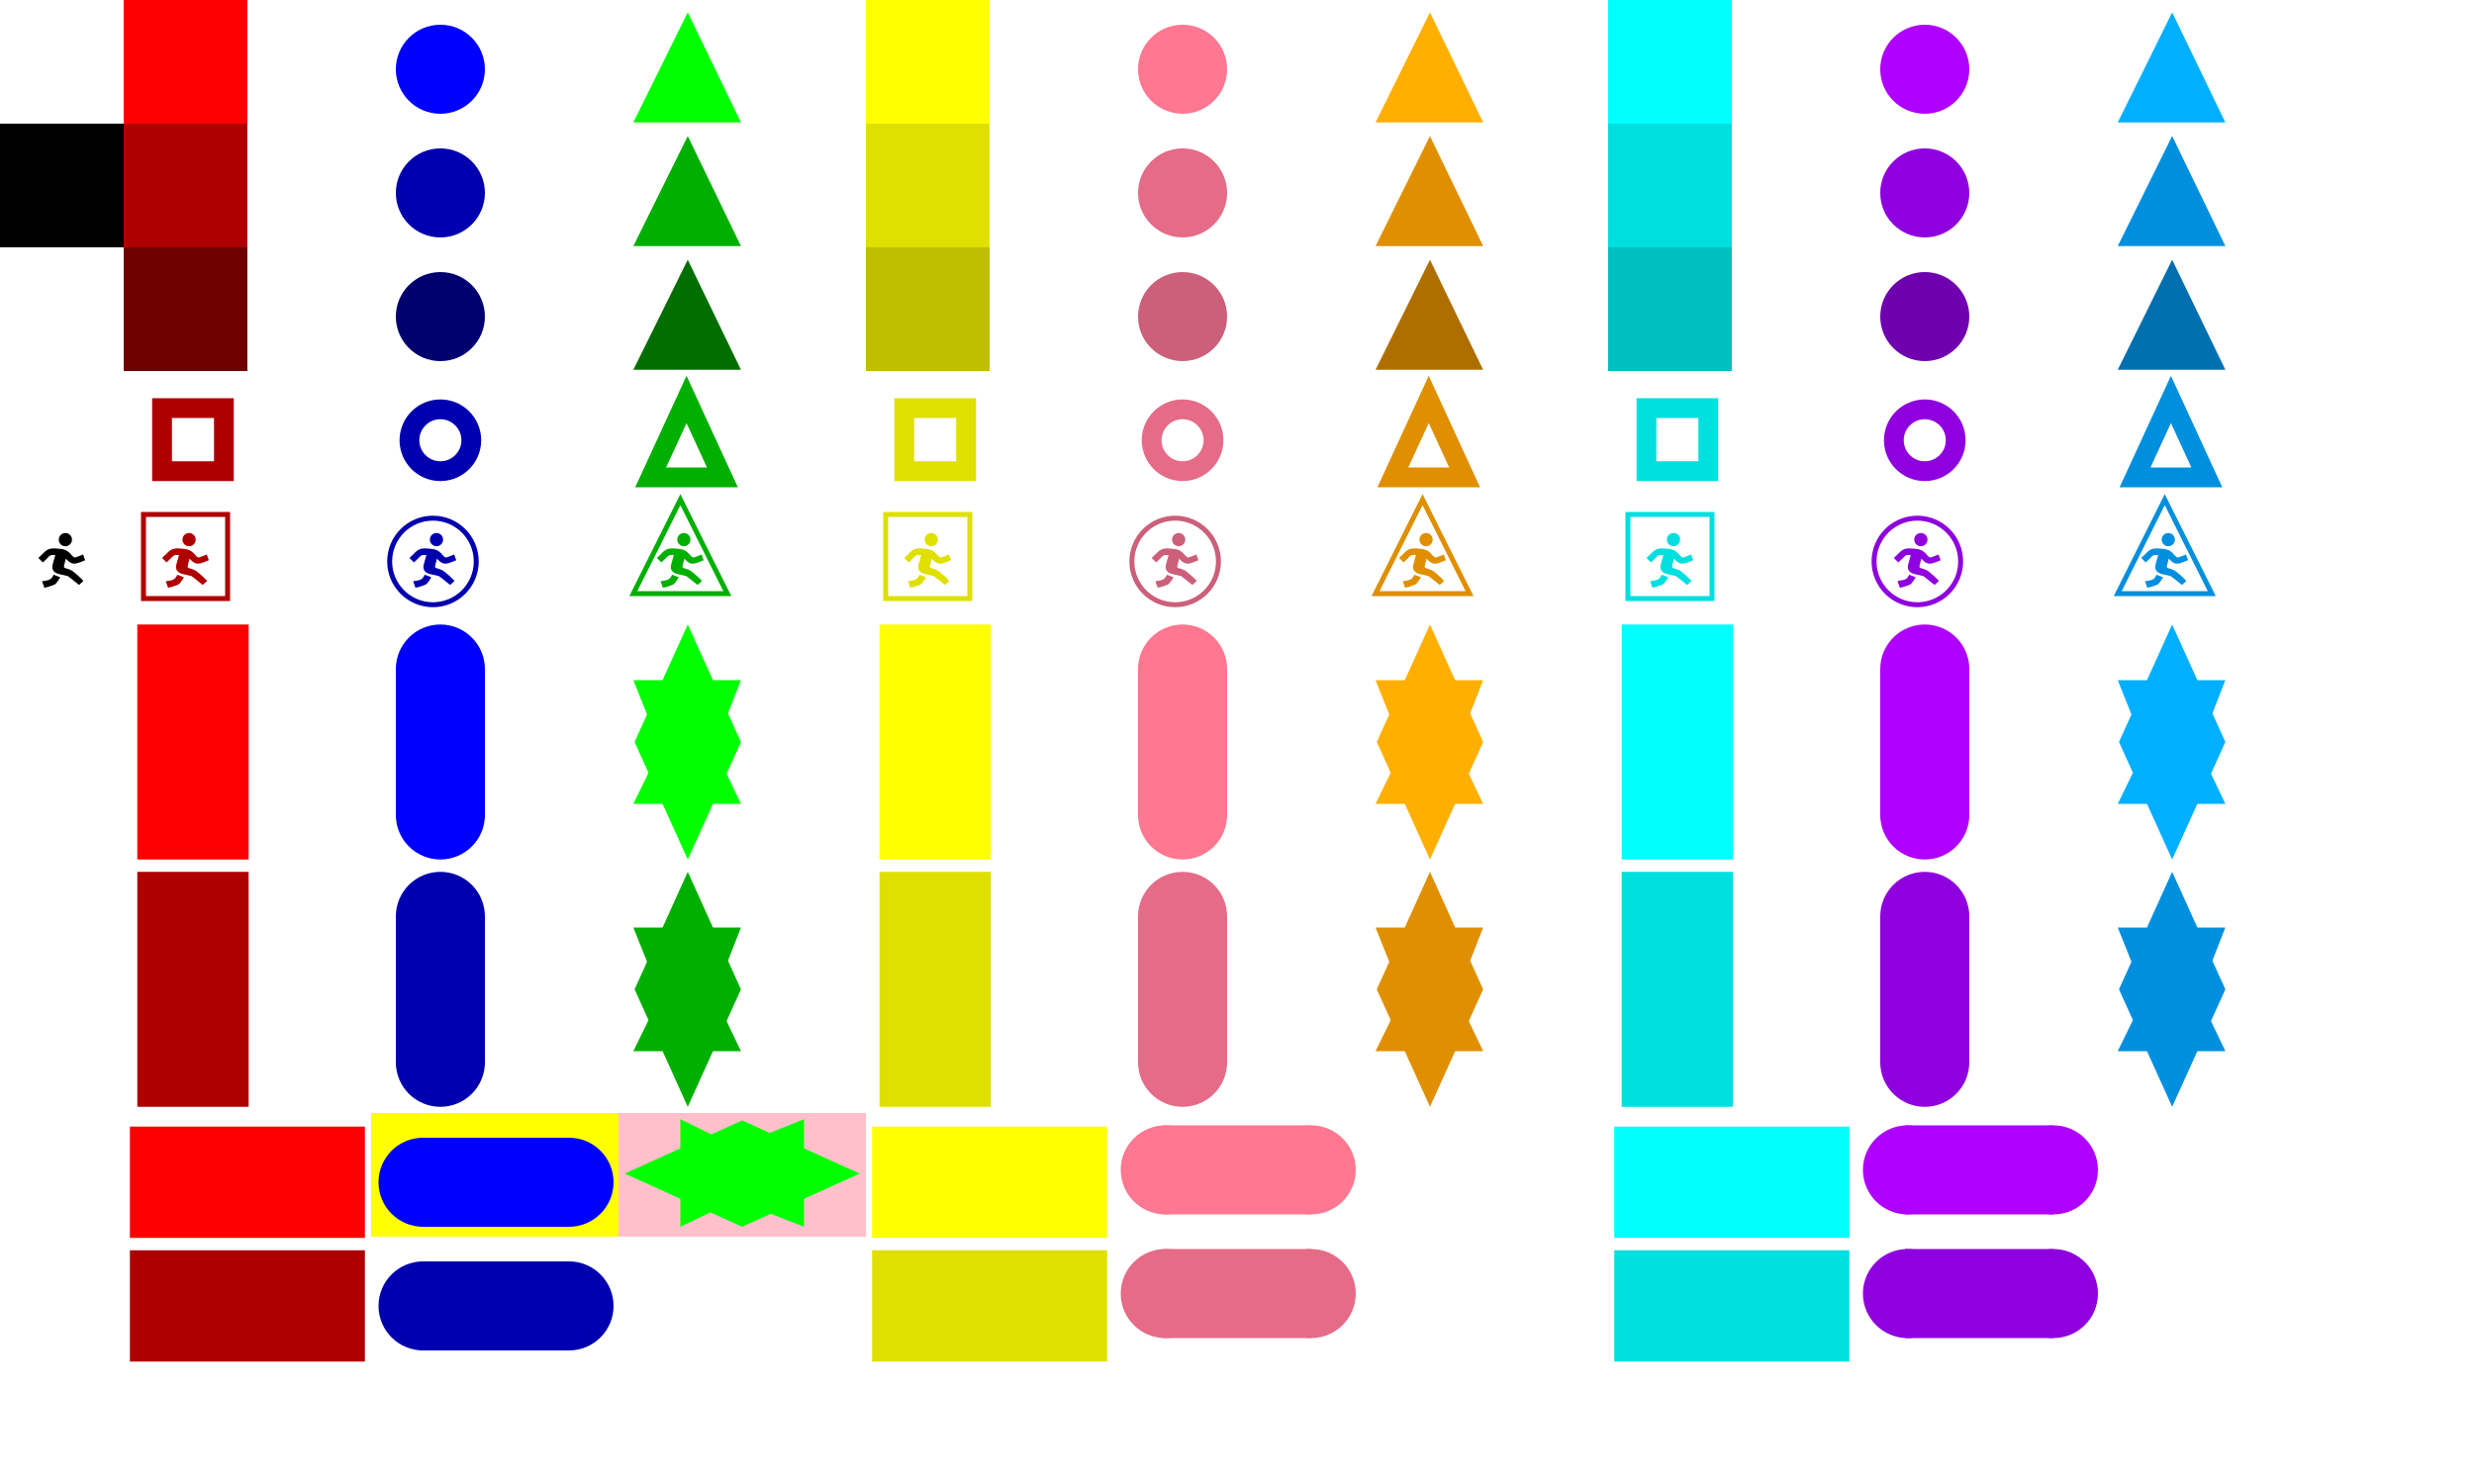 <svg viewBox="0 0 2000 1200" width="2000" height="1200" xmlns="http://www.w3.org/2000/svg">


  <!-- EMPTY      src="/images/colored-icons.svg#0" class="no-jump"                  -->
  <view id="0" viewBox="0 0 100 100" />
  <rect x="0" y="0" width="100" height="100" fill="none" />

  <view id="1" viewBox="0 100 100 100" />
  <rect x="0" y="100" width="100" height="100" fill="black" />

  <!-- BLACK JUMP -->
  <view id="4" viewBox="0     400         100          100" />
  <path transform="translate(31 431)" fill="#000000"
    d="M 2.992 38.959 C 4.709 38.801 9.497 38.39 10.998 36.076 C 11.149 35.842 12.402 33.764 12.402 33.754 L 17.572 35.723 C 17.683 36.288 14.652 40.522 14.101 40.979 C 13.399 41.562 12.726 41.882 12.013 42.152 C 9.619 43.052 7.56 43.78 4.846 44.237 Z M 13.684 17.802 L 11.473 25.808 C 10.948 28.397 11.516 30.589 13.954 32.101 C 15.224 32.89 15.581 32.85 17.035 33.271 L 23.749 34.812 C 24.149 34.902 32.126 41.36 32.875 42.005 L 36.32 38.902 C 36.821 38.452 28.372 30.996 26.899 30.265 C 19.908 26.798 19.613 30.762 22.244 20.758 C 23.58 22.061 24.592 23.515 27.126 24.509 C 30.211 25.297 31.932 24.21 34.499 23.378 L 37.815 22.007 L 36.17 17.359 L 32.854 18.731 C 32.746 18.767 32.472 18.868 31.993 19.033 C 30.805 19.321 29.754 20.077 29.002 19.714 C 26.507 18.508 25.027 13.417 18.061 12.863 C 17.014 12.78 15.066 12.517 13.547 12.474 C 7.898 12.146 5.972 14.263 2.88 17.438 C 1.458 18.814 1.436 18.799 0 20.164 L 3.654 23.8 C 5.101 22.424 5.134 22.432 6.566 21.042 C 7.866 19.8 8.755 18.518 10.091 17.971 C 10.958 17.615 12.078 17.762 13.41 17.788 C 13.504 17.795 13.594 17.798 13.684 17.802 Z M 20.203 0.263 C 23.011 -0.648 26.028 0.889 26.942 3.701 C 27.853 6.509 26.316 9.526 23.504 10.44 C 20.696 11.351 17.68 9.814 16.765 7.002 C 15.854 4.19 17.395 1.174 20.203 0.263 Z"
  />


  <!-- RED x100    0 => "223, 0 ,0" af0000 -->

  <view id="10" viewBox="100 0 100 100" />
  <rect x="100" y="0" width="100" height="100" fill="#ff0000" />

  <view id="11" viewBox="100 100 100 100" />
  <rect x="100" y="100" width="100" height="100" fill="#af0000  " />

  <view id="12" viewBox="100 200 100 100" />
  <rect x="100" y="200" width="100" height="100" fill="#6f0000" />

  <view id="13" viewBox="100     300         100          100" />
  <rect x="100" y="300" width="100" height="100" fill="none" />
  <rect x="131" y="330" width="50" height="51" fill="none" stroke="#af0000" stroke-width="16" />

  <view id="14" viewBox="100     400         100          100" />
  <rect x="100" y="400" width="100" height="100" fill="none" />
  <rect x="116" y="416" width="68" height="68" fill="none" stroke="#af0000" stroke-width="4" />
  <path transform="translate(131 431)" fill="#af0000"
    d="M 2.992 38.959 C 4.709 38.801 9.497 38.39 10.998 36.076 C 11.149 35.842 12.402 33.764 12.402 33.754 L 17.572 35.723 C 17.683 36.288 14.652 40.522 14.101 40.979 C 13.399 41.562 12.726 41.882 12.013 42.152 C 9.619 43.052 7.56 43.78 4.846 44.237 Z M 13.684 17.802 L 11.473 25.808 C 10.948 28.397 11.516 30.589 13.954 32.101 C 15.224 32.89 15.581 32.85 17.035 33.271 L 23.749 34.812 C 24.149 34.902 32.126 41.36 32.875 42.005 L 36.32 38.902 C 36.821 38.452 28.372 30.996 26.899 30.265 C 19.908 26.798 19.613 30.762 22.244 20.758 C 23.58 22.061 24.592 23.515 27.126 24.509 C 30.211 25.297 31.932 24.21 34.499 23.378 L 37.815 22.007 L 36.17 17.359 L 32.854 18.731 C 32.746 18.767 32.472 18.868 31.993 19.033 C 30.805 19.321 29.754 20.077 29.002 19.714 C 26.507 18.508 25.027 13.417 18.061 12.863 C 17.014 12.78 15.066 12.517 13.547 12.474 C 7.898 12.146 5.972 14.263 2.88 17.438 C 1.458 18.814 1.436 18.799 0 20.164 L 3.654 23.8 C 5.101 22.424 5.134 22.432 6.566 21.042 C 7.866 19.8 8.755 18.518 10.091 17.971 C 10.958 17.615 12.078 17.762 13.41 17.788 C 13.504 17.795 13.594 17.798 13.684 17.802 Z M 20.203 0.263 C 23.011 -0.648 26.028 0.889 26.942 3.701 C 27.853 6.509 26.316 9.526 23.504 10.44 C 20.696 11.351 17.68 9.814 16.765 7.002 C 15.854 4.19 17.395 1.174 20.203 0.263 Z"
  />

  <view id="15" viewBox="100 500 100 200" />
  <rect x="100" y="500" width="100" height="200" fill="none" />
  <rect x="111" y="505" width="90" height="190" fill="#ff0000" />

  <view id="16" viewBox="100 700 100 200" />
  <rect x="100" y="700" width="100" height="200" fill="none" />
  <rect x="111" y="705" width="90" height="190" fill="#af0000" />


  <view id="17" viewBox="100 900 200 100" />
  <rect x="100" y="900" width="200" height="100" fill="none" />
  <rect x="105" y="911" width="190" height="90" fill="#ff0000" />

  <view id="18" viewBox="100 1000 200 100" />
  <rect x="100" y="1000" width="200" height="100" fill="none" />
  <rect x="105" y="1011" width="190" height="90" fill="#af0000" />

  <!-- BLUE x300    1 => "0, 0, 223" 0000af -->

  <view id="20" viewBox="300 0 100 100" />
  <rect x="300" y="0" width="100" height="100" fill="none" />
  <circle cx="356" cy="56" r="36" fill="#0000ff" />

  <view id="21" viewBox="300 100 100 100" />
  <rect x="300" y="100" width="100" height="100" fill="none" />
  <circle cx="356" cy="156" r="36" fill="#0000af" />

  <view id="22" viewBox="300 200 100 100" />
  <rect x="300" y="300" width="100" height="100" fill="none" />
  <circle cx="356" cy="256" r="36" fill="#00006f" />

  <view id="23" viewBox="300 300 100 100" />
  <rect x="300" y="300" width="100" height="100" fill="none" />
  <circle cx="356" cy="356" r="25" stroke="#0000af" stroke-width="16" fill="none" />

  <view id="24" viewBox="300     400         100          100" />
  <rect x="300" y="400" width="100" height="100" fill="none" />
  <circle cx="350" cy="454" r="35" stroke="#0000af" stroke-width="4" fill="none" />
  <path transform="translate(331 431)" fill="#0000af"
    d="M 2.992 38.959 C 4.709 38.801 9.497 38.39 10.998 36.076 C 11.149 35.842 12.402 33.764 12.402 33.754 L 17.572 35.723 C 17.683 36.288 14.652 40.522 14.101 40.979 C 13.399 41.562 12.726 41.882 12.013 42.152 C 9.619 43.052 7.56 43.78 4.846 44.237 Z M 13.684 17.802 L 11.473 25.808 C 10.948 28.397 11.516 30.589 13.954 32.101 C 15.224 32.89 15.581 32.85 17.035 33.271 L 23.749 34.812 C 24.149 34.902 32.126 41.36 32.875 42.005 L 36.32 38.902 C 36.821 38.452 28.372 30.996 26.899 30.265 C 19.908 26.798 19.613 30.762 22.244 20.758 C 23.58 22.061 24.592 23.515 27.126 24.509 C 30.211 25.297 31.932 24.21 34.499 23.378 L 37.815 22.007 L 36.17 17.359 L 32.854 18.731 C 32.746 18.767 32.472 18.868 31.993 19.033 C 30.805 19.321 29.754 20.077 29.002 19.714 C 26.507 18.508 25.027 13.417 18.061 12.863 C 17.014 12.78 15.066 12.517 13.547 12.474 C 7.898 12.146 5.972 14.263 2.88 17.438 C 1.458 18.814 1.436 18.799 0 20.164 L 3.654 23.8 C 5.101 22.424 5.134 22.432 6.566 21.042 C 7.866 19.8 8.755 18.518 10.091 17.971 C 10.958 17.615 12.078 17.762 13.41 17.788 C 13.504 17.795 13.594 17.798 13.684 17.802 Z M 20.203 0.263 C 23.011 -0.648 26.028 0.889 26.942 3.701 C 27.853 6.509 26.316 9.526 23.504 10.44 C 20.696 11.351 17.68 9.814 16.765 7.002 C 15.854 4.19 17.395 1.174 20.203 0.263 Z"
  />


  <view id="25" viewBox="300 500 100 200" />
  <rect x="300" y="500" width="100" height="200" fill="none" />
  <rect x="320" y="541" width="72" height="120" fill="#0000ff" />
  <circle cx="356" cy="541" r="36" fill="#0000ff" />
  <circle cx="356" cy="659" r="36" fill="#0000ff" />

  <view id="26" viewBox="300 700 100 200" />
  <rect x="300" y="700" width="100" height="200" fill="none" />
  <rect x="320" y="741" width="72" height="120" fill="#0000af" />
  <circle cx="356" cy="741" r="36" fill="#0000af" />
  <circle cx="356" cy="859" r="36" fill="#0000af" />

  <view id="27" viewBox="300 900 200 100" />
  <rect x="300" y="900" width="200" height="100" fill="yellow" />
  <rect x="340" y="920" width="120" height="72" fill="#0000ff" />
  <circle cx="342" cy="956" r="36" fill="#0000ff" />
  <circle cx="460" cy="956" r="36" fill="#0000ff" />

  <view id="28" viewBox="300 1000 200 100" />
  <rect x="300" y="1000" width="200" height="100" fill="none" />
  <rect x="340" y="1020" width="120" height="72" fill="#0000af" />
  <circle cx="342" cy="1056" r="36" fill="#0000af" />
  <circle cx="460" cy="1056" r="36" fill="#0000af" />


  <!-- GREEN x500    2 => "0, 223 ,0" 00af00 -->

  <view id="30" viewBox="500 0 100 100" />
  <rect x="500" y="0" width="100" height="100" fill="none" />
  <polygon points="556,10      599,99    512,99" fill="#00ff00" />

  <view id="31" viewBox="500 100 100 100" />
  <rect x="500" y="100" width="100" height="100" fill="none" />
  <polygon points="556,110      599,199    512,199" fill="#00af00" />

  <view id="32" viewBox="500 200 100 100" />
  <rect x="500" y="200" width="100" height="100" fill="none" />
  <polygon points="556,210      599,299    512,299" fill="#006f00" />

  <view id="33" viewBox="500     500         100          100" />
  <rect x="500" y="500" width="100" height="100" fill="none" />
  <polygon points="555,323     584,386    526,386 " stroke="#00af00" stroke-width="16" fill="none" />

  <view id="34" viewBox="500     400         100          100" />
  <rect x="500" y="400" width="100" height="100" fill="none" />
  <polygon points="550,404      588,480    512,480" stroke="#00af00" stroke-width="4" fill="none" />
  <path transform="translate(531 431)" fill="#00af00"
    d="M 2.992 38.959 C 4.709 38.801 9.497 38.39 10.998 36.076 C 11.149 35.842 12.402 33.764 12.402 33.754 L 17.572 35.723 C 17.683 36.288 14.652 40.522 14.101 40.979 C 13.399 41.562 12.726 41.882 12.013 42.152 C 9.619 43.052 7.56 43.78 4.846 44.237 Z M 13.684 17.802 L 11.473 25.808 C 10.948 28.397 11.516 30.589 13.954 32.101 C 15.224 32.89 15.581 32.85 17.035 33.271 L 23.749 34.812 C 24.149 34.902 32.126 41.36 32.875 42.005 L 36.32 38.902 C 36.821 38.452 28.372 30.996 26.899 30.265 C 19.908 26.798 19.613 30.762 22.244 20.758 C 23.58 22.061 24.592 23.515 27.126 24.509 C 30.211 25.297 31.932 24.21 34.499 23.378 L 37.815 22.007 L 36.17 17.359 L 32.854 18.731 C 32.746 18.767 32.472 18.868 31.993 19.033 C 30.805 19.321 29.754 20.077 29.002 19.714 C 26.507 18.508 25.027 13.417 18.061 12.863 C 17.014 12.78 15.066 12.517 13.547 12.474 C 7.898 12.146 5.972 14.263 2.88 17.438 C 1.458 18.814 1.436 18.799 0 20.164 L 3.654 23.8 C 5.101 22.424 5.134 22.432 6.566 21.042 C 7.866 19.8 8.755 18.518 10.091 17.971 C 10.958 17.615 12.078 17.762 13.41 17.788 C 13.504 17.795 13.594 17.798 13.684 17.802 Z M 20.203 0.263 C 23.011 -0.648 26.028 0.889 26.942 3.701 C 27.853 6.509 26.316 9.526 23.504 10.44 C 20.696 11.351 17.68 9.814 16.765 7.002 C 15.854 4.19 17.395 1.174 20.203 0.263 Z"
  />

  <view id="35" viewBox="500 500 100 200" />
  <rect x="500" y="500" width="100" height="200" fill="none" />
  <polygon points="556,505      599,600    513,600" fill="#00ff00" />
  <polygon points="556,695      599,600    513,600" fill="#00ff00" />
  <polygon points="556,660      599,550    512,550" fill="#00ff00" />
  <polygon points="556,560      599,650    512,650" fill="#00ff00" />

  <view id="36" viewBox="500 700 100 200" />
  <rect x="500" y="700" width="100" height="200" fill="none" />
  <polygon points="556,705      599,800    513,800" fill="#00af00" />
  <polygon points="556,895      599,800    513,800" fill="#00af00" />
  <polygon points="556,860      599,750    512,750" fill="#00af00" />
  <polygon points="556,760      599,850    512,850" fill="#00af00" />


  <view id="37" viewBox="500 900 200 100" />
  <rect x="500" y="900" width="200" height="100" fill="pink" />

  <polygon
    points="550,949     550,863      645,906"
    transform="translate(50 43)"
    fill="#00ff00"
  />
  <polygon
    points="550,949       550,863         455,906"
    transform="translate(50 43)"
    fill="#00ff00"
  />
  <polygon
    points="600,949         600,862         490,906"
    transform="translate(50 43)"
    fill="#00ff00"
  />
  <polygon
    points="500,949         500,862         590,906"
    transform="translate(50 43)"
    fill="#00ff00"
  />


  <!-- YELLOW x700    3 => "223, 223 ,0" dfdf00 -->

  <view id="40" viewBox="700 0 100 100" />
  <rect x="700" y="0" width="100" height="100" fill="#ffff00" />

  <view id="41" viewBox="700 100 100 100" />
  <rect x="700" y="100" width="100" height="100" fill="#dfdf00" />

  <view id="42" viewBox="700 200 100 100" />
  <rect x="700" y="200" width="100" height="100" fill="#bfbf00" />

  <view id="43" viewBox="700     300         100          100" />
  <rect x="700" y="300" width="100" height="100" fill="none" />
  <rect x="731" y="330" width="50" height="51" fill="none" stroke="#dfdf00" stroke-width="16" />

  <view id="44" viewBox="700     700         100          100" />
  <rect x="700" y="700" width="100" height="100" fill="none" />
  <rect x="716" y="416" width="68" height="68" fill="none" stroke="#dfdf00" stroke-width="4" />
  <path transform="translate(731 431)" fill="#dfdf00"
    d="M 2.992 38.959 C 4.709 38.801 9.497 38.39 10.998 36.076 C 11.149 35.842 12.402 33.764 12.402 33.754 L 17.572 35.723 C 17.683 36.288 14.652 40.522 14.101 40.979 C 13.399 41.562 12.726 41.882 12.013 42.152 C 9.619 43.052 7.56 43.78 4.846 44.237 Z M 13.684 17.802 L 11.473 25.808 C 10.948 28.397 11.516 30.589 13.954 32.101 C 15.224 32.89 15.581 32.85 17.035 33.271 L 23.749 34.812 C 24.149 34.902 32.126 41.36 32.875 42.005 L 36.32 38.902 C 36.821 38.452 28.372 30.996 26.899 30.265 C 19.908 26.798 19.613 30.762 22.244 20.758 C 23.58 22.061 24.592 23.515 27.126 24.509 C 30.211 25.297 31.932 24.21 34.499 23.378 L 37.815 22.007 L 36.17 17.359 L 32.854 18.731 C 32.746 18.767 32.472 18.868 31.993 19.033 C 30.805 19.321 29.754 20.077 29.002 19.714 C 26.507 18.508 25.027 13.417 18.061 12.863 C 17.014 12.78 15.066 12.517 13.547 12.474 C 7.898 12.146 5.972 14.263 2.88 17.438 C 1.458 18.814 1.436 18.799 0 20.164 L 3.654 23.8 C 5.101 22.424 5.134 22.432 6.566 21.042 C 7.866 19.8 8.755 18.518 10.091 17.971 C 10.958 17.615 12.078 17.762 13.41 17.788 C 13.504 17.795 13.594 17.798 13.684 17.802 Z M 20.203 0.263 C 23.011 -0.648 26.028 0.889 26.942 3.701 C 27.853 6.509 26.316 9.526 23.504 10.44 C 20.696 11.351 17.68 9.814 16.765 7.002 C 15.854 4.19 17.395 1.174 20.203 0.263 Z"
  />

  <view id="45" viewBox="700 500 100 200" />
  <rect x="700" y="500" width="100" height="200" fill="none" />
  <rect x="711" y="505" width="90" height="190" fill="#ffff00" />

  <view id="46" viewBox="700 700 100 200" />
  <rect x="700" y="700" width="100" height="200" fill="none" />
  <rect x="711" y="705" width="90" height="190" fill="#dfdf00" />


  <view id="47" viewBox="700 900 200 100" />
  <rect x="700" y="900" width="200" height="100" fill="none" />
  <rect x="705" y="911" width="190" height="90" fill="#ffff00" />

  <view id="48" viewBox="700 1000 200 100" />
  <rect x="700" y="1000" width="200" height="100" fill="none" />
  <rect x="705" y="1011" width="190" height="90" fill="#dfdf00" />


  <!-- PINK x900     4 => "229, 107 ,134" E56B86-->

  <view id="50" viewBox="900 0 100 100" />
  <rect x="900" y="0" width="100" height="100" fill="none" />
  <circle cx="956" cy="56" r="36" fill="#FF7790" />

  <view id="51" viewBox="900 100 100 100" />
  <rect x="900" y="100" width="100" height="100" fill="none" />
  <circle cx="956" cy="156" r="36" fill="#E56B86" />

  <view id="52" viewBox="900 200 100 100" />
  <rect x="900" y="200" width="100" height="100" fill="none" />
  <circle cx="956" cy="256" r="36" fill="#CC5F79" />

  <view id="53" viewBox="900 300 100 100" />
  <rect x="900" y="300" width="100" height="100" fill="none" />
  <circle cx="956" cy="356" r="25" stroke="#E56B86" stroke-width="16" fill="none" />

  <view id="54" viewBox="900     400         100          100" />
  <rect x="900" y="400" width="100" height="100" fill="none" />
  <circle cx="950" cy="454" r="35" stroke="#CC5F79" stroke-width="4" fill="none" />
  <path transform="translate(931 431)" fill="#CC5F79"
    d="M 2.992 38.959 C 4.709 38.801 9.497 38.39 10.998 36.076 C 11.149 35.842 12.402 33.764 12.402 33.754 L 17.572 35.723 C 17.683 36.288 14.652 40.522 14.101 40.979 C 13.399 41.562 12.726 41.882 12.013 42.152 C 9.619 43.052 7.56 43.78 4.846 44.237 Z M 13.684 17.802 L 11.473 25.808 C 10.948 28.397 11.516 30.589 13.954 32.101 C 15.224 32.89 15.581 32.85 17.035 33.271 L 23.749 34.812 C 24.149 34.902 32.126 41.36 32.875 42.005 L 36.32 38.902 C 36.821 38.452 28.372 30.996 26.899 30.265 C 19.908 26.798 19.613 30.762 22.244 20.758 C 23.58 22.061 24.592 23.515 27.126 24.509 C 30.211 25.297 31.932 24.21 34.499 23.378 L 37.815 22.007 L 36.17 17.359 L 32.854 18.731 C 32.746 18.767 32.472 18.868 31.993 19.033 C 30.805 19.321 29.754 20.077 29.002 19.714 C 26.507 18.508 25.027 13.417 18.061 12.863 C 17.014 12.78 15.066 12.517 13.547 12.474 C 7.898 12.146 5.972 14.263 2.88 17.438 C 1.458 18.814 1.436 18.799 0 20.164 L 3.654 23.8 C 5.101 22.424 5.134 22.432 6.566 21.042 C 7.866 19.8 8.755 18.518 10.091 17.971 C 10.958 17.615 12.078 17.762 13.41 17.788 C 13.504 17.795 13.594 17.798 13.684 17.802 Z M 20.203 0.263 C 23.011 -0.648 26.028 0.889 26.942 3.701 C 27.853 6.509 26.316 9.526 23.504 10.44 C 20.696 11.351 17.68 9.814 16.765 7.002 C 15.854 4.19 17.395 1.174 20.203 0.263 Z"
  />

  <view id="55" viewBox="900 900 100 200" />
  <rect x="900" y="900" width="100" height="200" fill="none" />
  <rect x="920" y="541" width="72" height="120" fill="#FF7790" />
  <circle cx="956" cy="541" r="36" fill="#FF7790" />
  <circle cx="956" cy="659" r="36" fill="#FF7790" />

  <view id="56" viewBox="900 700 100 200" />
  <rect x="900" y="700" width="100" height="200" fill="none" />
  <rect x="920" y="741" width="72" height="120" fill="#E56B86" />
  <circle cx="956" cy="741" r="36" fill="#E56B86" />
  <circle cx="956" cy="859" r="36" fill="#E56B86" />

  <view id="57" viewBox="900 900 200 100" />
  <rect x="900" y="900" width="200" height="100" fill="none" />
  <rect x="940" y="910" width="120" height="72" fill="#FF7790" />
  <circle cx="942" cy="946" r="36" fill="#FF7790" />
  <circle cx="1060" cy="946" r="36" fill="#FF7790" />

  <view id="58" viewBox="900 1000 200 100" />
  <rect x="900" y="1000" width="200" height="100" fill="none" />
  <rect x="940" y="1010" width="120" height="72" fill="#E56B86" />
  <circle cx="942" cy="1046" r="36" fill="#E56B86" />
  <circle cx="1060" cy="1046" r="36" fill="#E56B86" />


  <!-- ORANGE x1100    5 => "223, 143 , 0" df8f00 -->

  <view id="60" viewBox="1100 0 100 100" />
  <rect x="1100" y="0" width="100" height="100" fill="none" />
  <polygon points="1156,10      1199,99    1112,99" fill="#ffaf00" />

  <view id="61" viewBox="1100 100 100 100" />
  <rect x="1100" y="100" width="100" height="100" fill="none" />
  <polygon points="1156,110      1199,199    1112,199" fill="#df8f00" />

  <iew id="62" viewBox="1100 200 100 100" />
  <rect x="1100" y="200" width="100" height="100" fill="none" />
  <polygon points="1156,210      1199,299    1112,299" fill="#af6f00" />

  <view id="63" viewBox="1100     300         100          100" />
  <rect x="1100" y="300" width="100" height="100" fill="none" />
  <polygon points="1155,323     1184,386    1126,386 " stroke="#df8f00" stroke-width="16"
    fill="none" />

  <view id="64" viewBox="1100     400         100          100" />
  <rect x="1100" y="400" width="100" height="100" fill="none" />
  <polygon points="1150,404      1188,480    1112,480" stroke="#df8f00" stroke-width="4"
    fill="none" />
  <path transform="translate(1131 431)" fill="#df8f00"
    d="M 2.992 38.959 C 4.709 38.801 9.497 38.39 10.998 36.076 C 11.149 35.842 12.402 33.764 12.402 33.754 L 17.572 35.723 C 17.683 36.288 14.652 40.522 14.101 40.979 C 13.399 41.562 12.726 41.882 12.013 42.152 C 9.619 43.052 7.56 43.78 4.846 44.237 Z M 13.684 17.802 L 11.473 25.808 C 10.948 28.397 11.516 30.589 13.954 32.101 C 15.224 32.89 15.581 32.85 17.035 33.271 L 23.749 34.812 C 24.149 34.902 32.126 41.36 32.875 42.005 L 36.32 38.902 C 36.821 38.452 28.372 30.996 26.899 30.265 C 19.908 26.798 19.613 30.762 22.244 20.758 C 23.58 22.061 24.592 23.515 27.126 24.509 C 30.211 25.297 31.932 24.21 34.499 23.378 L 37.815 22.007 L 36.17 17.359 L 32.854 18.731 C 32.746 18.767 32.472 18.868 31.993 19.033 C 30.805 19.321 29.754 20.077 29.002 19.714 C 26.507 18.508 25.027 13.417 18.061 12.863 C 17.014 12.78 15.066 12.517 13.547 12.474 C 7.898 12.146 5.972 14.263 2.88 17.438 C 1.458 18.814 1.436 18.799 0 20.164 L 3.654 23.8 C 5.101 22.424 5.134 22.432 6.566 21.042 C 7.866 19.8 8.755 18.518 10.091 17.971 C 10.958 17.615 12.078 17.762 13.41 17.788 C 13.504 17.795 13.594 17.798 13.684 17.802 Z M 20.203 0.263 C 23.011 -0.648 26.028 0.889 26.942 3.701 C 27.853 6.509 26.316 9.526 23.504 10.44 C 20.696 11.351 17.68 9.814 16.765 7.002 C 15.854 4.19 17.395 1.174 20.203 0.263 Z"
  />

  <view id="65" viewBox="1100 500 100 200" />
  <rect x="1100" y="500" width="100" height="200" fill="none" />
  <polygon points="1156,505      1199,600    1113,600" fill="#ffaf00" />
  <polygon points="1156,695      1199,600    1113,600" fill="#ffaf00" />
  <polygon points="1156,660      1199,550   1112,550" fill="#ffaf00" />
  <polygon points="1156,560      1199,650    1112,650" fill="#ffaf00" />

  <view id="66" viewBox="1100 700 100 200" />
  <rect x="1100" y="700" width="100" height="200" fill="none" />
  <polygon points="1156,705     1199,800    1113,800" fill="#df8f00" />
  <polygon points="1156,895      1199,800    1113,800" fill="#df8f00" />

  <polygon points="1156,860      1199,750    1112,750" fill="#df8f00" />
  <polygon points="1156,760      1199,850    1112,850" fill="#df8f00" />


  <!-- Cyan x1300    6 => "0, 223 ,223" 00dfdf -->
  <view id="70" viewBox="1300 0 100 100" />
  <rect x="1300" y="0" width="100" height="100" fill="#00ffff" />

  <view id="71" viewBox="1300 100 100 100" />
  <rect x="1300" y="100" width="100" height="100" fill="#00dfdf" />

  <view id="72" viewBox="1300 200 100 100" />
  <rect x="1300" y="200" width="100" height="100" fill="#00bfbf" />

  <view id="73" viewBox="1300     300         100          100" />
  <rect x="1300" y="300" width="100" height="100" fill="none" />
  <rect x="1331" y="330" width="50" height="51" fill="none" stroke="#00dfdf"
    stroke-width="16" />


  <view id="74" viewBox="1300     400         100          100" />
  <rect x="1300" y="400" width="100" height="100" fill="none" />
  <rect x="1316" y="416" width="68" height="68" fill="none" stroke="#00dfdf" stroke-width="4" />
  <path transform="translate(1331 431)" fill="#00dfdf"
    d="M 2.992 38.959 C 4.709 38.801 9.497 38.39 10.998 36.076 C 11.149 35.842 12.402 33.764 12.402 33.754 L 17.572 35.723 C 17.683 36.288 14.652 40.522 14.101 40.979 C 13.399 41.562 12.726 41.882 12.013 42.152 C 9.619 43.052 7.56 43.78 4.846 44.237 Z M 13.684 17.802 L 11.473 25.808 C 10.948 28.397 11.516 30.589 13.954 32.101 C 15.224 32.89 15.581 32.85 17.035 33.271 L 23.749 34.812 C 24.149 34.902 32.126 41.36 32.875 42.005 L 36.32 38.902 C 36.821 38.452 28.372 30.996 26.899 30.265 C 19.908 26.798 19.613 30.762 22.244 20.758 C 23.58 22.061 24.592 23.515 27.126 24.509 C 30.211 25.297 31.932 24.21 34.499 23.378 L 37.815 22.007 L 36.17 17.359 L 32.854 18.731 C 32.746 18.767 32.472 18.868 31.993 19.033 C 30.805 19.321 29.754 20.077 29.002 19.714 C 26.507 18.508 25.027 13.417 18.061 12.863 C 17.014 12.78 15.066 12.517 13.547 12.474 C 7.898 12.146 5.972 14.263 2.88 17.438 C 1.458 18.814 1.436 18.799 0 20.164 L 3.654 23.8 C 5.101 22.424 5.134 22.432 6.566 21.042 C 7.866 19.8 8.755 18.518 10.091 17.971 C 10.958 17.615 12.078 17.762 13.41 17.788 C 13.504 17.795 13.594 17.798 13.684 17.802 Z M 20.203 0.263 C 23.011 -0.648 26.028 0.889 26.942 3.13 C 27.853 6.509 26.316 9.526 23.504 10.44 C 20.696 11.351 17.68 9.814 16.765 7.002 C 15.854 4.19 17.395 1.174 20.203 0.263 Z"
  />

  <view id="75" viewBox="1300 500 100 200" />
  <rect x="1300" y="500" width="100" height="200" fill="none" />
  <rect x="1311" y="505" width="90" height="190" fill="#00ffff" />

  <view id="76" viewBox="1300 1300 100 200" />
  <rect x="1300" y="1300" width="100" height="200" fill="none" />
  <rect x="1311" y="705" width="90" height="190" fill="#00dfdf" />


  <view id="77" viewBox="1300 900 200 100" />
  <rect x="1300" y="900" width="200" height="100" fill="none" />
  <rect x="1305" y="911" width="190" height="90" fill="#00ffff" />

  <view id="78" viewBox="1300 1000 200 100" />
  <rect x="1300" y="1000" width="200" height="100" fill="none" />
  <rect x="1305" y="1011" width="190" height="90" fill="#00dfdf" />


  <!-- PURPLE x1500    7 => "143, 0, 223" 8f00df -->
  <view id="80" viewBox="1500 0 100 100" />
  <rect x="1500" y="0" width="100" height="100" fill="none" />
  <circle cx="1556" cy="56" r="36" fill="#af00ff" />

  <view id="81" viewBox="1500 100 100 100" />
  <rect x="1500" y="100" width="100" height="100" fill="none" />
  <circle cx="1556" cy="156" r="36" fill="#8f00df" />

  <view id="82" viewBox="1500 200 100 100" />
  <rect x="1500" y="200" width="100" height="100" fill="none" />
  <circle cx="1556" cy="256" r="36" fill="#6f00af" />

  <view id="83" viewBox="1500 300 100 100" />
  <rect x="1500" y="300" width="100" height="100" fill="none" />
  <circle cx="1556" cy="356" r="25" stroke="#8f00df" stroke-width="16" fill="none" />

  <view id="84" viewBox="1500     400         100          100" />
  <rect x="1500" y="400" width="100" height="100" fill="none" />
  <circle cx="1550" cy="454" r="35" stroke="#8f00df" stroke-width="4" fill="none" />
  <path transform="translate(1531 431)" fill="#8f00df"
    d="M 2.992 38.959 C 4.709 38.15 9.497 38.39 10.998 36.076 C 11.149 35.842 12.402 33.764 12.402 33.754 L 17.572 35.723 C 17.683 36.288 14.652 40.522 14.101 40.979 C 13.399 41.562 12.726 41.882 12.013 42.152 C 9.619 43.052 7.56 43.78 4.846 44.237 Z M 13.684 17.802 L 11.473 25.808 C 10.948 28.397 11.516 30.589 13.954 32.101 C 15.224 32.89 15.581 32.85 17.035 33.271 L 23.749 34.812 C 24.149 34.902 32.126 41.36 32.875 42.005 L 36.32 38.902 C 36.821 38.452 28.372 30.996 26.899 30.265 C 19.908 26.798 19.613 30.762 22.244 20.758 C 23.58 22.061 24.592 23.515 27.126 24.509 C 30.211 25.297 31.932 24.21 34.499 23.378 L 37.815 22.007 L 36.17 17.359 L 32.854 18.731 C 32.746 18.767 32.472 18.868 31.993 19.033 C 30.805 19.321 29.754 20.077 29.002 19.714 C 26.507 18.508 25.027 13.417 18.061 12.863 C 17.014 12.78 15.066 12.517 13.547 12.474 C 7.898 12.146 5.972 14.263 2.88 17.438 C 1.458 18.814 1.436 18.799 0 20.164 L 3.654 23.8 C 5.101 22.424 5.134 22.432 6.566 21.042 C 7.866 19.8 8.755 18.518 10.091 17.971 C 10.958 17.615 12.078 17.762 13.41 17.788 C 13.504 17.795 13.594 17.798 13.684 17.802 Z M 20.203 0.263 C 23.011 -0.648 26.028 0.889 26.942 3.701 C 27.853 6.509 26.316 9.526 23.504 10.44 C 20.696 11.351 17.68 9.814 16.765 7.002 C 15.854 4.19 17.395 1.174 20.203 0.263 Z"
  />

  <view id="85" viewBox="1500 500 100 200" />
  <rect x="1500" y="500" width="100" height="200" fill="none" />
  <rect x="1520" y="541" width="72" height="120" fill="#af00ff" />
  <circle cx="1556" cy="541" r="36" fill="#af00ff" />
  <circle cx="1556" cy="659" r="36" fill="#af00ff" />

  <view id="86" viewBox="1500 700 100 200" />
  <rect x="1500" y="700" width="100" height="200" fill="none" />
  <rect x="1520" y="741" width="72" height="120" fill="#8f00df" />
  <circle cx="1556" cy="741" r="36" fill="#8f00df" />
  <circle cx="1556" cy="859" r="36" fill="#8f00df" />

  <view id="87" viewBox="1500 900 200 100" />
  <rect x="1500" y="900" width="200" height="100" fill="none" />
  <rect x="1540" y="910" width="120" height="72" fill="#af00ff" />
  <circle cx="1542" cy="946" r="36" fill="#af00ff" />
  <circle cx="1660" cy="946" r="36" fill="#af00ff" />

  <view id="88" viewBox="1500 1000 200 100" />
  <rect x="1500" y="1000" width="200" height="100" fill="none" />
  <rect x="1540" y="1010" width="120" height="72" fill="#8f00df" />
  <circle cx="1542" cy="1046" r="36" fill="#8f00df" />
  <circle cx="1660" cy="1046" r="36" fill="#8f00df" />


  <!-- Deep Sky x1700    8 => "0, 143 ,223" 008fdf -->
  <view id="90" viewBox="1700 0 100 100" />
  <rect x="1700" y="0" width="100" height="100" fill="none" />
  <polygon points="1756,10      1799,99    1712,99" fill="#00afff" />

  <view id="91" viewBox="1700 100 100 100" />
  <rect x="1700" y="100" width="100" height="100" fill="none" />
  <polygon points="1756,110      1799,199    1712,199" fill="#008fdf" />

  <view id="92" viewBox="1700 200 100 100" />
  <rect x="1700" y="200" width="100" height="100" fill="none" />
  <polygon points="1756,210      1799,299    1712,299" fill="#006faf" />

  <view id="933" viewBox="1700     300         100          100" />
  <rect x="1700" y="300" width="100" height="100" fill="none" />
  <polygon points="1755,323     1784,386    1726,386 " stroke="#008fdf" stroke-width="16"
    fill="none" />

  <view id="94" viewBox="1700     400         100          100" />
  <rect x="1700" y="400" width="100" height="100" fill="none" />
  <polygon points="1750,404      1788,480    1712,480" stroke="#008fdf" stroke-width="4"
    fill="none" />
  <path transform="translate(1731 431)" fill="#008fdf"
    d="M 2.992 38.959 C 4.709 38.801 9.497 38.39 10.998 36.076 C 11.149 35.842 12.402 33.764 12.402 33.754 L 17.572 35.723 C 17.683 36.288 14.652 40.522 14.101 40.979 C 13.399 41.562 12.726 41.882 12.013 42.152 C 9.619 43.052 7.56 43.78 4.846 44.237 Z M 13.684 17.802 L 11.473 25.808 C 10.948 28.397 11.516 30.589 13.954 32.101 C 15.224 32.89 15.581 32.85 17.035 33.271 L 23.749 34.812 C 24.149 34.902 32.126 41.36 32.875 42.005 L 36.32 38.902 C 36.821 38.452 28.372 30.996 26.899 30.265 C 19.908 26.798 19.613 30.762 22.244 20.758 C 23.58 22.061 24.592 23.515 27.126 24.509 C 30.211 25.297 31.932 24.21 34.499 23.378 L 37.815 22.007 L 36.17 17.359 L 32.854 18.731 C 32.746 18.767 32.472 18.868 31.993 19.033 C 30.805 19.321 29.754 20.077 29.002 19.714 C 26.507 18.508 25.027 13.417 18.061 12.863 C 17.014 12.78 15.066 12.517 13.547 12.474 C 7.898 12.146 5.972 14.263 2.88 17.438 C 1.458 18.814 1.436 18.799 0 20.164 L 3.654 23.8 C 5.101 22.424 5.134 22.432 6.566 21.042 C 7.866 19.8 8.755 18.518 10.091 17.971 C 10.958 17.615 12.078 17.762 13.41 17.788 C 13.504 17.795 13.594 17.798 13.684 17.802 Z M 20.203 0.263 C 23.011 -0.648 26.028 0.889 26.942 3.701 C 27.853 6.509 26.316 9.526 23.504 10.44 C 20.696 11.351 17.68 9.814 16.765 7.002 C 15.854 4.19 17.395 1.174 20.203 0.263 Z"
  />

  <view id="95" viewBox="1700 500 100 200" />
  <rect x="1700" y="500" width="100" height="200" fill="none" />
  <polygon points="1756,505      1799,600    1713,600" fill="#00afff" />
  <polygon points="1756,695      1799,600    1713,600" fill="#00afff" />
  <polygon points="1756,660      1799,550    1712,550" fill="#00afff" />
  <polygon points="1756,560      1799,650    1712,650" fill="#00afff" />

  <view id="96" viewBox="1700 700 100 200" />
  <rect x="1700" y="700" width="100" height="200" fill="none" />
  <polygon points="1756,705      1799,800    1713,800" fill="#008fdf" />
  <polygon points="1756,895      1799,800    1713,800" fill="#008fdf" />
  <polygon points="1756,860      1799,750    1712,750" fill="#008fdf" />
  <polygon points="1756,760      1799,850    1712,850" fill="#008fdf" />

</svg>